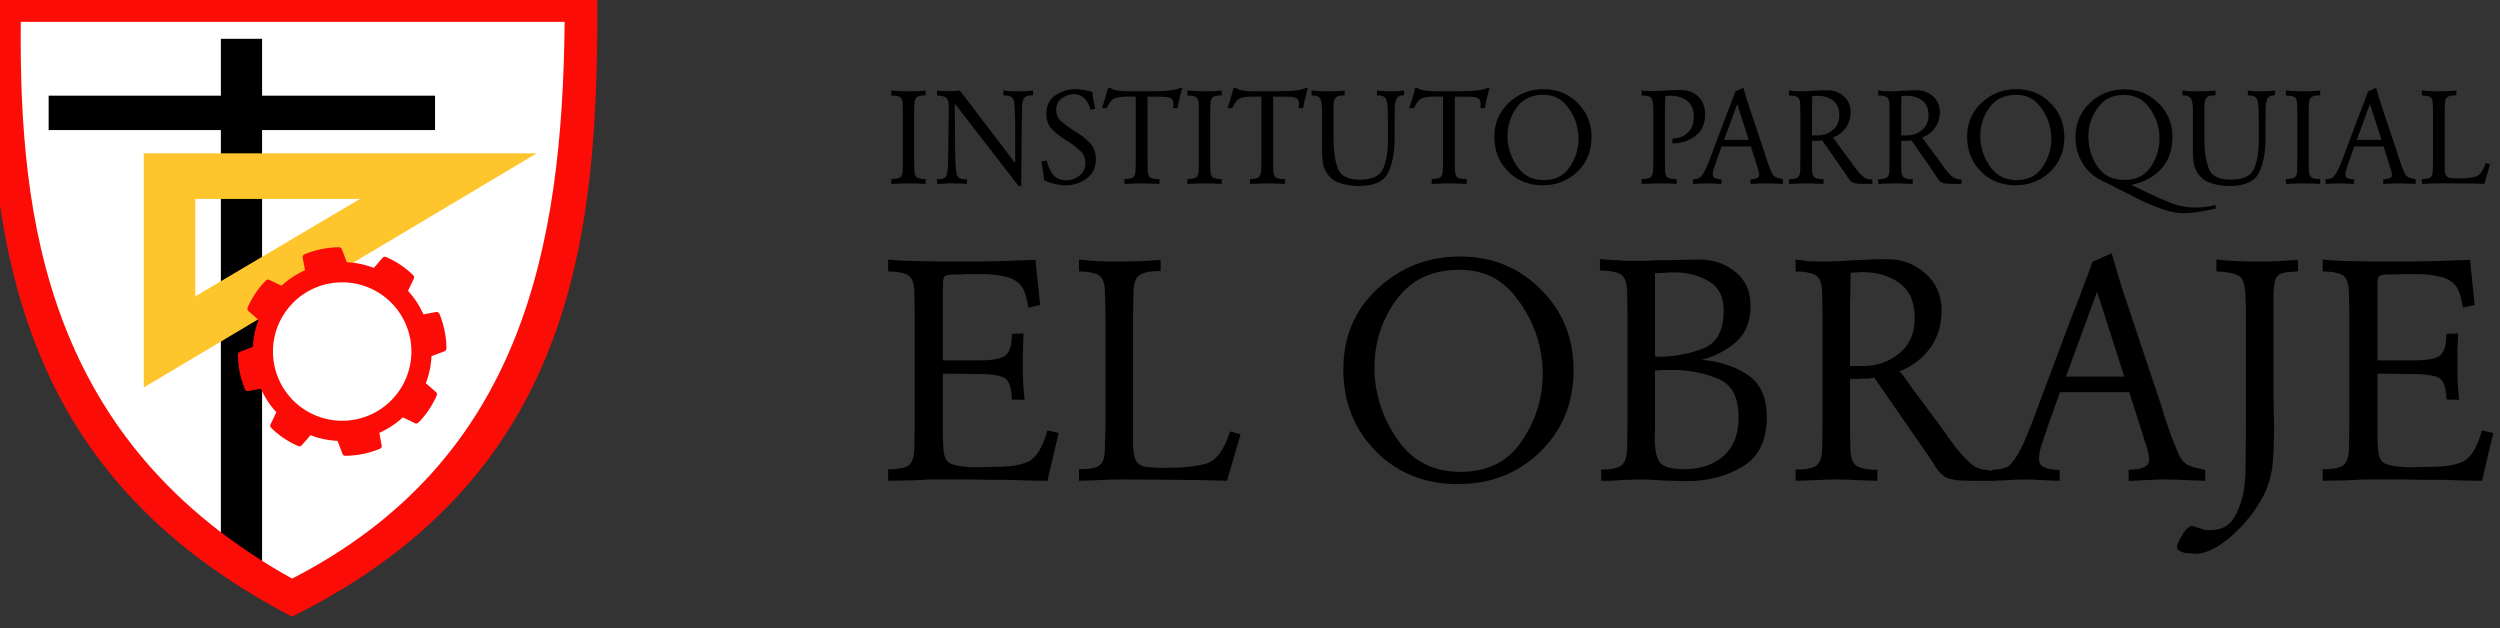<?xml version="1.0" encoding="UTF-8" standalone="no"?>
<svg
   xmlns:dc="http://purl.org/dc/elements/1.1/"
   xmlns:cc="http://creativecommons.org/ns#"
   xmlns:rdf="http://www.w3.org/1999/02/22-rdf-syntax-ns#"
   xmlns:svg="http://www.w3.org/2000/svg"
   xmlns="http://www.w3.org/2000/svg"
   version="1.1"
   id="svg5669"
   viewBox="0 0 676.621 170.027"
   height="47.985mm"
   width="190.957mm">
  <rect x="0" y="0" width="676.621" height="170.027" fill="#333333" stroke="none"/>
  <defs
     id="defs5671" />
  <g
     transform="translate(-33.558,-388.777)"
     id="layer1">
    <g
       transform="matrix(0.31,0,0,0.31,4408.774,3467.154)"
       id="g7535">
      <g
         transform="matrix(0.605,0,0,0.605,-8741.919,-506.549)"
         id="g7463">
        <path
           style="opacity:1;fill:#ffffff;fill-opacity:1;stroke-width:0.2;stroke-miterlimit:4;stroke-dasharray:none"
           d="m -8857.852,-15554.501 c -1.602,331.21 32.147,636.827 400.634,828.394 379.03,-188.32 403.889,-511.471 402.013,-828.394 z"
           id="path7465" />
        <path
           id="path7467"
           d="m -8560.085,-15520.353 0,82.053 -248.551,0 0,49.632 248.551,0 0,604.859 59.478,35.239 0,-640.098 249.587,0 0,-49.632 -249.587,0 0,-82.053 z"
           style="opacity:1;fill:#000000;fill-opacity:1;stroke:none;stroke-width:15;stroke-linecap:butt;stroke-linejoin:round;stroke-miterlimit:4;stroke-dasharray:none;stroke-dashoffset:0;stroke-opacity:1" />
        <path
           id="path7469"
           d="m -8896.215,-15594.092 c -1.752,362.867 35.222,697.698 438.929,907.575 415.259,-206.321 442.493,-560.36 440.44,-907.575 z m 47.37,49.292 784.871,0 c -3.335,328.786 -62.283,633.036 -393.311,803.427 -354.505,-197.228 -394.002,-517.635 -391.56,-803.427 z"
           style="opacity:1;fill:#fb0c06;fill-opacity:1;stroke-width:0.2;stroke-miterlimit:4;stroke-dasharray:none" />
        <path
           style="opacity:1;fill:#ffc52c;fill-opacity:1;stroke:none;stroke-width:15;stroke-linecap:butt;stroke-linejoin:round;stroke-miterlimit:4;stroke-dasharray:none;stroke-dashoffset:0;stroke-opacity:1"
           d="m -8671.326,-15355.079 0,337.884 566.94,-337.884 z m 74.329,65.806 237.537,0 -237.537,140.54 z"
           id="path7471" />
        <path
           style="color:#000000;font-style:normal;font-variant:normal;font-weight:normal;font-stretch:normal;font-size:medium;line-height:normal;font-family:sans-serif;text-indent:0;text-align:start;text-decoration:none;text-decoration-line:none;text-decoration-style:solid;text-decoration-color:#000000;letter-spacing:normal;word-spacing:normal;text-transform:none;direction:ltr;block-progression:tb;writing-mode:lr-tb;baseline-shift:baseline;text-anchor:start;white-space:normal;clip-rule:nonzero;display:inline;overflow:visible;visibility:visible;opacity:1;isolation:auto;mix-blend-mode:normal;color-interpolation:sRGB;color-interpolation-filters:linearRGB;solid-color:#000000;solid-opacity:1;fill:#fb0c06;fill-opacity:1;fill-rule:nonzero;stroke:none;stroke-width:3.773;stroke-linecap:round;stroke-linejoin:round;stroke-miterlimit:4;stroke-dasharray:none;stroke-dashoffset:0;stroke-opacity:1;color-rendering:auto;image-rendering:auto;shape-rendering:auto;text-rendering:auto;enable-background:accumulate"
           d="m -8389.502,-15219.5 c -16.988,0.09 -33.999,3.56 -49.929,10.072 -1.898,0.777 -2.991,2.777 -2.619,4.794 l 3.381,18.287 c -11.998,5.356 -23.654,12.764 -33.911,22.328 l -17.525,-8.44 c -1.664,-0.801 -3.654,-0.459 -4.955,0.852 -10.703,10.791 -19.874,24.149 -26.395,39.14 -0.754,1.73 -0.3,3.75 1.121,4.991 l 14.597,12.754 c -4.665,12.042 -7.524,25.253 -8.202,38.983 l -18.731,7.08 c -1.691,0.641 -2.807,2.264 -2.798,4.072 0.07,16.352 3.351,33.623 10.072,49.943 0.779,1.894 2.78,2.983 4.794,2.61 l 18.287,-3.381 c 5.356,11.999 12.763,23.654 22.328,33.91 l -8.44,17.525 c -0.801,1.663 -0.461,3.65 0.848,4.951 10.791,10.708 24.155,19.879 39.144,26.4 1.73,0.753 3.749,0.3 4.991,-1.121 l 12.749,-14.601 c 12.043,4.666 25.258,7.531 38.987,8.21 l 7.081,18.727 c 0.64,1.692 2.263,2.807 4.072,2.799 16.35,-0.07 33.619,-3.356 49.938,-10.077 1.892,-0.779 2.981,-2.777 2.61,-4.789 l -3.381,-18.288 c 11.997,-5.355 23.653,-12.764 33.911,-22.327 l 17.53,8.439 c 1.663,0.8 3.65,0.458 4.951,-0.852 10.705,-10.791 19.88,-24.155 26.4,-39.144 0.753,-1.731 0.297,-3.75 -1.125,-4.991 l -14.597,-12.731 c 4.666,-12.056 7.532,-25.272 8.211,-39.001 l 18.727,-7.081 c 1.691,-0.64 2.807,-2.263 2.798,-4.072 -0.072,-16.35 -3.354,-33.623 -10.076,-49.942 -0.78,-1.894 -2.78,-2.983 -4.794,-2.61 l -18.282,3.381 c -5.356,-11.998 -12.764,-23.653 -22.328,-33.911 l 8.44,-17.525 c 0.802,-1.664 0.46,-3.654 -0.852,-4.955 -10.792,-10.707 -24.155,-19.88 -39.144,-26.4 -1.73,-0.75 -3.747,-0.295 -4.987,1.126 l -12.754,14.597 c -12.041,-4.665 -25.255,-7.525 -38.987,-8.202 l -7.081,-18.732 c -0.64,-1.691 -2.263,-2.807 -4.072,-2.798 z m 4.476,50.566 a 99.876,99.876 0 0 1 99.876,99.876 99.876,99.876 0 0 1 -99.876,99.877 99.876,99.876 0 0 1 -99.876,-99.877 99.876,99.876 0 0 1 99.876,-99.876 z"
           id="path7473" />
      </g>
      <g
         transform="matrix(0.966,0,0,0.966,-5616.063,2199.981)"
         id="g7475">
        <g
           style="font-style:normal;font-weight:normal;font-size:24.986px;line-height:125%;font-family:sans-serif;letter-spacing:0px;word-spacing:0px;fill:#000000;fill-opacity:1;stroke:none;stroke-width:1px;stroke-linecap:butt;stroke-linejoin:miter;stroke-opacity:1"
           id="g7477">
          <path
             d="m -7856.582,-12281.548 -10.494,2.399 q 0,0 -0.3,-0.3 0,-0.3 0,-0.6 -0.3,-1.499 -0.6,-2.998 -0.3,-1.799 -0.6,-3.298 -0.899,-4.498 -2.699,-8.396 -1.799,-4.197 -5.097,-6.896 -4.498,-3.898 -11.094,-5.397 -6.296,-1.499 -12.893,-2.099 -3.298,-0.3 -6.596,-0.3 -3.298,0 -6.297,0 -2.699,0 -5.397,0 -2.399,0 -4.797,0 -2.699,0.3 -5.397,0.3 -2.399,0 -5.097,0 -6.297,0 -8.395,1.2 -2.099,1.199 -2.099,7.495 l 0,68.963 31.483,0 q 15.891,0.3 23.387,-3.298 7.496,-3.898 7.496,-20.689 l 10.494,-0.3 q -0.3,7.796 -0.6,15.292 0,7.496 0,15.291 0,3.598 0,7.496 0.3,3.598 0.3,7.196 0.3,3.598 0.6,7.496 0.3,3.598 0.6,7.196 l -11.394,-0.3 q -0.6,-17.39 -7.796,-20.089 -7.196,-2.998 -23.987,-2.998 l -30.583,-0.3 0,41.078 0,11.394 q 0,1.799 0,3.298 0,1.499 0,2.998 0.3,5.697 0.6,11.094 0.6,5.097 2.099,7.496 1.799,2.998 4.797,4.198 3.298,1.199 6.596,1.799 5.397,0.899 10.794,1.199 5.397,0 10.794,0 l 8.695,-0.3 q 22.488,0.3 32.982,-4.797 10.794,-5.397 17.091,-28.185 l 10.194,2.399 -10.194,43.176 q -8.995,0 -18.29,-0.3 -8.995,-0.299 -17.99,-0.599 -8.995,0 -18.29,0 -8.995,-0.3 -17.99,-0.3 l -34.181,0 q -9.295,0.6 -18.59,0.899 -8.995,0 -18.59,0.3 l 0,-10.494 q 11.394,0.3 17.39,-2.699 5.997,-3.298 6.297,-15.891 l 0.3,-20.089 0,-101.644 -0.3,-19.49 q -0.3,-12.893 -6.297,-15.891 -5.997,-2.998 -17.39,-2.998 l 0,-10.794 q 8.395,0.899 16.791,1.199 8.395,0.3 16.791,0.3 8.096,0.3 16.491,0.3 8.395,0 16.791,0 8.395,0 16.491,0 8.395,-0.3 16.791,-0.3 8.096,-0.3 16.191,-0.6 8.395,-0.3 16.791,-0.6 l 4.198,40.778 0,0 z"
             style="font-style:normal;font-variant:normal;font-weight:500;font-stretch:normal;font-size:299.836px;font-family:Garamond-Normal;-inkscape-font-specification:'Garamond-Normal Medium';fill:#000000"
             id="path7479" />
          <path
             d="m -7685.011,-12167.31 9.595,2.698 -12.293,41.977 q -24.287,-0.899 -48.573,-0.899 -24.287,-0.3 -48.873,-0.3 -8.995,0 -17.99,0.6 -8.995,0.299 -18.29,0.599 l 0,-10.494 q 11.394,0.3 17.39,-2.699 5.997,-3.298 5.997,-15.891 l 0.6,-20.089 0,-101.644 -0.6,-19.49 q 0,-12.893 -6.297,-15.891 -5.997,-2.998 -17.091,-2.998 l 0,-10.794 q 4.497,0.599 8.695,0.899 4.497,0.3 8.695,0.6 4.198,0 8.396,0.3 4.497,0 8.995,0 9.595,0 19.189,-0.3 9.895,-0.3 19.789,-1.2 l 0,10.195 -3.898,0 q -11.094,0.3 -15.891,4.198 -4.497,3.598 -4.797,15.291 l -0.3,19.19 0,98.646 0,18.59 q 0,1.499 0,2.998 0,1.199 0.3,2.399 0.3,4.197 1.499,8.095 1.199,3.598 4.498,5.697 2.399,1.499 7.196,2.099 5.097,0.3 10.494,0.6 1.199,0 2.399,0 1.499,0 2.699,0 23.687,0 37.18,-3.898 13.493,-4.198 21.288,-28.784 l 0,-0.3 z"
             style="font-style:normal;font-variant:normal;font-weight:500;font-stretch:normal;font-size:299.836px;font-family:Garamond-Normal;-inkscape-font-specification:'Garamond-Normal Medium';fill:#000000"
             id="path7481" />
          <path
             d="m -7374.446,-12222.78 q 0,44.676 -30.284,74.059 -29.984,29.085 -74.359,29.085 -44.676,0 -74.059,-29.684 -29.384,-29.684 -29.384,-74.06 0,-44.076 30.883,-72.86 31.183,-29.084 74.359,-29.084 43.776,0 73.16,29.684 29.684,29.384 29.684,73.16 l 0,-0.3 z m -27.885,2.998 q 0,-3.598 -0.3,-7.496 -0.3,-4.197 -0.899,-8.095 -4.198,-29.384 -23.387,-53.671 -18.89,-24.286 -50.672,-24.286 -37.18,0 -56.969,26.985 -19.789,26.985 -19.789,61.166 0,2.399 0,5.098 0.3,2.398 0.3,4.797 2.998,31.783 22.488,58.168 19.789,26.386 54.87,26.386 36.28,0 54.87,-26.986 18.89,-27.285 19.489,-59.967 0,-0.599 0,-0.899 0,-0.6 0,-0.9 l 0,-0.3 z"
             style="font-style:normal;font-variant:normal;font-weight:500;font-stretch:normal;font-size:299.836px;font-family:Garamond-Normal;-inkscape-font-specification:'Garamond-Normal Medium';fill:#000000"
             id="path7483" />
          <path
             d="m -7259.478,-12232.075 q 23.987,1.799 41.677,13.193 17.99,11.394 17.99,38.679 0,31.782 -22.188,44.975 -21.888,12.893 -50.073,12.893 -5.397,0 -10.794,-0.3 -5.397,0 -10.494,-0.3 -5.397,-0.299 -10.794,-0.599 -5.397,-0.3 -10.794,-0.3 -4.198,0 -8.695,0.3 -4.198,0 -8.395,0.3 -0.899,0 -1.499,0 -0.6,0 -1.199,0.299 -3.598,0 -7.496,0.3 -3.598,0 -7.196,0 l 0,-10.194 q 11.394,0.3 17.091,-2.999 5.997,-3.298 6.297,-15.891 l 0.3,-19.789 0,-102.544 -0.3,-19.789 q -0.3,-13.193 -6.896,-15.891 -6.296,-2.999 -17.69,-2.999 l 0,-10.494 q 1.799,0.3 3.598,0.6 2.099,0 4.198,0.299 1.799,0 3.598,0.3 2.099,0 4.198,0 3.598,0.3 7.496,0.6 3.898,0 7.796,0 5.397,0 10.794,0 5.697,-0.3 11.394,-0.6 5.697,0 11.094,0 5.697,-0.3 11.094,-0.3 l 15.591,-0.299 q 18.59,0.299 31.783,11.393 13.493,10.794 13.493,30.584 0,20.988 -13.193,32.682 -13.193,11.394 -31.783,16.191 l 0,-0.3 z m -41.377,9.295 0,48.274 q 0,1.499 0,2.998 0,1.199 0,2.698 -0.3,1.5 -0.3,3.299 0,1.799 0,3.598 0,16.491 4.797,22.787 4.797,5.997 21.888,5.997 22.188,0 35.68,-11.993 13.493,-11.994 13.493,-34.781 0,-26.986 -17.69,-34.482 -17.69,-7.795 -38.979,-8.395 -1.799,0 -3.898,0 -1.799,0 -3.598,0 -1.499,0 -2.998,0 -1.499,0 -2.699,0 -1.499,0.3 -2.998,0.3 -1.199,0 -2.699,0 l 0,-0.3 z m 0,-12.293 q 1.499,0.3 2.699,0.3 1.499,0 2.699,0 21.288,-0.6 38.979,-7.796 17.69,-7.496 17.69,-34.181 0,-18.29 -13.193,-26.086 -13.193,-7.796 -28.784,-8.096 -0.6,0 -1.199,0 -0.3,0 -0.6,0 -2.099,0 -4.498,0 -2.399,0 -4.497,0.3 -2.399,0 -4.797,0.3 -2.099,0 -4.497,0 l 0,75.259 0,0 z"
             style="font-style:normal;font-variant:normal;font-weight:500;font-stretch:normal;font-size:299.836px;font-family:Garamond-Normal;-inkscape-font-specification:'Garamond-Normal Medium';fill:#000000"
             id="path7485" />
          <path
             d="m -6995.355,-12131.93 0,9.295 -20.089,0 q -17.091,0 -22.788,-3.298 -5.397,-3.298 -8.695,-8.695 -0.899,-1.499 -1.799,-2.999 -0.899,-1.499 -1.799,-2.998 l -52.172,-75.259 q -2.699,0.6 -5.397,0.9 -2.699,0 -5.397,0 -2.998,0.3 -5.697,0.3 -2.699,0 -5.397,0 l 0,42.876 0.3,19.789 q 0.3,13.493 6.596,16.491 6.596,2.999 17.99,2.999 l -0.3,9.894 q -8.995,-0.3 -18.29,-0.599 -8.995,-0.6 -18.29,-0.6 -9.295,0 -18.59,0.6 -9.295,0.299 -18.59,0.599 l 0,-10.194 q 11.394,0.3 17.39,-2.699 6.296,-3.298 6.596,-16.191 l 0.3,-20.089 0,-101.644 -0.3,-19.49 q -0.3,-12.893 -6.596,-15.891 -5.997,-2.998 -17.39,-2.998 l 0,-10.794 q 5.997,0.899 11.694,1.499 5.997,0.3 11.694,0.3 7.496,0 14.992,-0.3 7.496,-0.3 14.992,-0.9 7.196,-0.3 14.692,-0.599 7.496,-0.3 14.992,-0.3 19.789,0 34.181,12.893 14.692,12.893 14.692,33.282 0,19.789 -10.194,33.881 -9.895,14.092 -27.885,21.288 2.399,2.399 4.497,5.397 2.399,2.999 4.497,6.297 0.6,0.6 0.9,1.499 0.6,0.6 1.199,1.499 l 28.484,38.379 q 2.099,2.999 4.797,6.897 2.699,3.897 5.697,7.795 1.499,1.799 2.998,3.598 1.499,1.799 2.998,3.598 2.998,3.299 5.997,6.297 2.998,2.698 5.397,4.497 3.898,2.099 8.095,2.999 4.498,0.599 8.995,1.199 l 0,-0.3 z m -129.229,-94.448 10.494,0 q 19.489,0.3 33.582,-11.094 14.392,-11.394 14.392,-32.082 0,-21.888 -13.792,-31.783 -13.493,-9.895 -33.582,-9.895 -2.399,0 -5.097,0.3 -2.699,0 -5.397,0.3 0,4.498 -0.3,8.995 0,4.498 0,8.995 0,4.798 -0.3,9.295 0,4.498 0,8.995 l 0,47.974 0,0 z"
             style="font-style:normal;font-variant:normal;font-weight:500;font-stretch:normal;font-size:299.836px;font-family:Garamond-Normal;-inkscape-font-specification:'Garamond-Normal Medium';fill:#000000"
             id="path7487" />
          <path
             d="m -6905.489,-12320.527 17.39,-7.795 q 3.298,11.094 6.296,21.888 3.298,10.794 6.896,21.288 l 32.082,95.948 q 1.199,3.898 2.099,7.496 1.199,3.598 2.399,6.896 2.399,7.196 5.097,14.392 2.699,6.896 5.697,13.792 3.598,7.796 9.295,10.195 5.997,2.398 13.792,3.598 0,0.3 0.3,0.3 0.3,0 0.6,0 l 0,9.894 q -8.695,-0.3 -17.69,-0.599 -8.695,-0.6 -17.39,-0.6 -6.296,0 -12.893,0.3 -6.297,0.3 -12.593,0.599 -2.399,0.3 -4.497,0.3 -2.099,0 -4.198,0 l 0,-10.194 q 0.6,0.3 1.199,0.3 0.9,0 1.499,-0.3 1.199,0 2.399,0 1.199,-0.3 2.399,-0.3 4.198,-0.6 7.496,-2.399 3.598,-1.799 3.598,-6.296 0,-1.2 -0.3,-2.399 0,-1.199 -0.3,-2.698 -0.3,-2.099 -1.199,-4.498 -0.6,-2.399 -1.199,-4.498 -0.6,-1.499 -1.199,-2.698 -0.3,-1.499 -0.6,-2.699 l -13.193,-41.377 -62.666,0 -10.794,30.283 q -0.6,2.099 -1.199,3.898 -0.6,1.5 -1.199,3.299 -2.099,5.696 -3.898,11.693 -1.799,5.697 -1.799,11.394 0,4.497 3.298,6.596 3.598,1.799 7.796,2.399 1.799,0.3 3.298,0.6 1.499,0 2.998,0 0,0 0,0 0.3,0 0.6,0 0.3,0 0.3,0 0.3,0 0.3,0 l 0,9.894 q -7.796,-0.3 -15.891,-0.599 -7.796,-0.6 -15.591,-0.6 -7.496,0 -14.992,0.6 -7.196,0.299 -14.392,0.599 l -0.3,-10.194 q 0.899,0.3 1.499,0.3 0.899,-0.3 1.799,-0.3 2.699,-0.3 5.097,-0.6 2.399,-0.6 4.797,-1.499 2.399,-0.9 4.797,-3.898 2.399,-2.998 5.097,-7.196 2.699,-4.797 5.397,-10.494 2.699,-5.997 5.097,-11.994 3.898,-9.594 6.896,-17.99 3.298,-8.695 4.797,-12.893 l 22.488,-59.967 q 2.699,-7.496 5.697,-14.992 2.998,-7.796 5.997,-15.291 2.699,-7.796 5.697,-15.292 2.998,-7.796 5.697,-15.292 l 0,-0.3 z m 28.784,103.744 -24.587,-76.758 -28.185,76.758 52.771,0 0,0 z"
             style="font-style:normal;font-variant:normal;font-weight:500;font-stretch:normal;font-size:299.836px;font-family:Garamond-Normal;-inkscape-font-specification:'Garamond-Normal Medium';fill:#000000"
             id="path7489" />
          <path
             d="m -6793.462,-12322.625 q 4.797,0.599 9.295,0.899 4.797,0.3 9.595,0.6 4.498,0 8.995,0.3 4.797,0 9.595,0 4.497,0 8.995,0 4.497,-0.3 9.295,-0.3 4.497,-0.3 8.995,-0.6 4.497,-0.3 8.995,-0.6 l 0,10.195 q -0.899,0.3 -1.799,0.3 -0.899,0 -1.799,0.3 -0.899,0 -1.799,0 -0.6,0 -1.199,0 -5.097,0.299 -9.595,2.098 -4.198,1.799 -5.097,8.696 -0.6,4.797 -0.899,9.894 0,4.798 0,9.895 l 0,22.188 0,51.871 q 0,4.498 0,8.696 0.3,4.197 0.3,8.395 0,4.498 0,8.695 0.3,4.198 0.3,8.396 0,17.99 -1.199,33.281 -1.199,14.992 -7.796,29.085 -2.399,4.797 -5.697,9.894 -2.998,5.097 -7.196,10.195 -2.099,2.698 -4.797,5.696 -2.399,2.999 -5.697,5.997 -5.397,5.697 -12.293,10.794 -6.596,5.097 -13.493,8.096 -3.298,1.499 -6.297,2.099 -3.298,0.899 -6.596,0.899 -1.199,0 -3.298,-0.3 -2.099,0 -4.497,-0.3 -3.298,-0.299 -5.997,-1.799 -2.998,-1.199 -2.998,-3.897 0,-1.2 1.199,-3.898 0.899,-2.399 2.699,-5.097 0.899,-1.799 2.099,-3.599 0.899,-1.499 2.099,-2.698 1.199,-1.499 2.699,-2.399 1.199,-0.899 2.099,-1.199 0.3,0 0.6,0 0.3,0 0.6,0.3 0.3,0 0.6,0 0.3,0 0.6,0 3.598,1.499 7.196,2.398 3.298,1.2 7.196,1.2 15.591,0 22.188,-11.694 6.596,-11.394 8.695,-25.186 0.899,-5.997 1.199,-11.394 0.3,-5.697 0.3,-10.494 l 0.3,-36.28 0,-35.081 0,-46.475 q 0,-9.295 0,-18.889 0,-9.595 -0.6,-19.19 -0.899,-13.492 -6.896,-15.891 -5.997,-2.699 -17.69,-3.298 -0.3,0 -0.9,0 -0.3,0 -0.6,0 l 0,-10.794 0,0 z"
             style="font-style:normal;font-variant:normal;font-weight:500;font-stretch:normal;font-size:299.836px;font-family:Garamond-Normal;-inkscape-font-specification:'Garamond-Normal Medium';fill:#000000"
             id="path7491" />
          <path
             d="m -6560.026,-12281.548 -10.494,2.399 q 0,0 -0.3,-0.3 0,-0.3 0,-0.6 -0.3,-1.499 -0.6,-2.998 -0.3,-1.799 -0.6,-3.298 -0.9,-4.498 -2.699,-8.396 -1.799,-4.197 -5.097,-6.896 -4.497,-3.898 -11.094,-5.397 -6.297,-1.499 -12.893,-2.099 -3.298,-0.3 -6.596,-0.3 -3.298,0 -6.296,0 -2.699,0 -5.397,0 -2.399,0 -4.797,0 -2.699,0.3 -5.397,0.3 -2.399,0 -5.097,0 -6.297,0 -8.395,1.2 -2.099,1.199 -2.099,7.495 l 0,68.963 31.483,0 q 15.891,0.3 23.387,-3.298 7.496,-3.898 7.496,-20.689 l 10.494,-0.3 q -0.3,7.796 -0.6,15.292 0,7.496 0,15.291 0,3.598 0,7.496 0.3,3.598 0.3,7.196 0.3,3.598 0.6,7.496 0.3,3.598 0.6,7.196 l -11.394,-0.3 q -0.6,-17.39 -7.796,-20.089 -7.196,-2.998 -23.987,-2.998 l -30.583,-0.3 0,41.078 0,11.394 q 0,1.799 0,3.298 0,1.499 0,2.998 0.3,5.697 0.6,11.094 0.6,5.097 2.099,7.496 1.799,2.998 4.797,4.198 3.298,1.199 6.596,1.799 5.397,0.899 10.794,1.199 5.397,0 10.794,0 l 8.695,-0.3 q 22.488,0.3 32.982,-4.797 10.794,-5.397 17.091,-28.185 l 10.194,2.399 -10.194,43.176 q -8.995,0 -18.29,-0.3 -8.995,-0.299 -17.99,-0.599 -8.995,0 -18.29,0 -8.995,-0.3 -17.99,-0.3 l -34.181,0 q -9.295,0.6 -18.59,0.899 -8.995,0 -18.59,0.3 l 0,-10.494 q 11.394,0.3 17.39,-2.699 5.997,-3.298 6.296,-15.891 l 0.3,-20.089 0,-101.644 -0.3,-19.49 q -0.3,-12.893 -6.296,-15.891 -5.997,-2.998 -17.39,-2.998 l 0,-10.794 q 8.395,0.899 16.791,1.199 8.395,0.3 16.791,0.3 8.096,0.3 16.491,0.3 8.395,0 16.791,0 8.395,0 16.491,0 8.395,-0.3 16.791,-0.3 8.096,-0.3 16.191,-0.6 8.395,-0.3 16.791,-0.6 l 4.198,40.778 0,0 z"
             style="font-style:normal;font-variant:normal;font-weight:500;font-stretch:normal;font-size:299.836px;font-family:Garamond-Normal;-inkscape-font-specification:'Garamond-Normal Medium';fill:#000000"
             id="path7493" />
        </g>
        <g
           style="font-style:normal;font-weight:normal;font-size:126.607px;line-height:125%;font-family:sans-serif;letter-spacing:0px;word-spacing:0px;fill:#000000;fill-opacity:1;stroke:none;stroke-width:1px;stroke-linecap:butt;stroke-linejoin:miter;stroke-opacity:1"
           id="g7495">
          <path
             d="m -7991.04,-12471.006 0,-4.431 q 1.899,0.253 3.798,0.38 2.026,0.127 4.051,0.253 2.026,0.127 3.925,0.127 2.026,0 3.925,0 3.925,0 7.723,-0.127 3.798,-0.253 7.596,-0.506 l 0,4.304 -1.519,0 q -4.558,0.127 -6.583,1.773 -2.026,1.519 -2.152,6.457 l -0.127,8.103 0,42.919 0.127,8.356 q 0.127,5.571 2.785,6.837 2.785,1.266 7.47,1.266 l 0,4.305 q -1.899,0 -3.925,-0.127 -1.899,-0.126 -3.798,-0.253 -1.899,0 -3.925,0 -1.899,-0.127 -3.798,-0.127 -3.925,0 -7.85,0.254 -3.798,0.126 -7.723,0.253 l 0,-4.431 q 4.811,0.126 7.47,-1.14 2.659,-1.266 2.785,-6.71 l 0.127,-8.483 0,-42.919 -0.127,-8.23 q -0.127,-5.444 -2.785,-6.71 -2.659,-1.266 -7.47,-1.266 l 0,-0.127 z"
             style="font-style:normal;font-variant:normal;font-weight:500;font-stretch:normal;font-family:Garamond-Normal;-inkscape-font-specification:'Garamond-Normal Medium'"
             id="path7497" />
          <path
             d="m -7949.751,-12475.437 q 1.393,0.253 2.659,0.38 1.393,0 2.785,0.127 1.393,0 2.659,0.126 1.393,0 2.785,0 1.266,0 2.406,0 1.266,-0.126 2.532,-0.126 1.139,-0.127 2.279,-0.127 1.266,-0.127 2.532,-0.253 l 50.01,65.582 0,-29.373 0,-7.343 -0.506,-13.04 q -0.127,-6.584 -1.772,-8.99 -1.519,-2.405 -8.483,-2.532 l 0,-4.431 q 1.646,0.253 3.292,0.38 1.772,0.127 3.418,0.253 1.646,0.127 3.292,0.127 1.772,0 3.418,0 1.772,0 3.418,0 1.646,-0.127 3.418,-0.127 1.646,-0.126 3.292,-0.253 1.772,-0.127 3.418,-0.253 l 0,4.178 q -0.506,0.126 -1.139,0.126 -0.633,0 -1.139,0 -1.266,0.127 -2.405,0.38 -1.139,0.253 -2.152,0.886 -1.393,1.013 -2.152,2.786 -0.633,1.772 -0.886,3.671 -0.127,1.14 -0.127,2.279 0,1.14 0,2.026 l 0,0.633 -0.253,13.294 -0.506,56.086 -2.279,0 -57.733,-74.571 0.253,37.349 q 0,1.013 0,1.899 0,0.76 0,1.646 0.127,4.938 0.253,10.002 0.127,4.938 0.633,9.875 0.633,5.065 2.912,6.457 2.279,1.266 6.963,1.266 l 0,4.052 q -1.772,0 -3.545,-0.127 -1.772,-0.126 -3.545,-0.253 -1.899,0 -3.672,0 -1.772,-0.127 -3.545,-0.127 -1.646,0 -3.292,0.127 -1.519,0 -3.039,0.127 -0.886,0 -1.646,0.126 -0.76,0 -1.646,0 -0.76,0.127 -1.646,0.127 -0.76,0 -1.519,0 l 0,-4.178 q 7.217,0.126 8.483,-3.292 1.266,-3.545 1.393,-9.369 0,-0.127 0,-0.253 0,-0.253 0,-0.38 l 0.253,-9.116 0.506,-38.108 0,-4.305 q 0,-6.963 -2.152,-8.736 -2.152,-1.772 -8.483,-2.279 l 0,-4.431 0,0 z"
             style="font-style:normal;font-variant:normal;font-weight:500;font-stretch:normal;font-family:Garamond-Normal;-inkscape-font-specification:'Garamond-Normal Medium'"
             id="path7499" />
          <path
             d="m -7806.715,-12458.851 -4.305,0.886 q -1.266,-5.444 -4.938,-9.622 -3.545,-4.178 -9.622,-4.558 -6.204,0 -11.395,3.798 -5.064,3.672 -5.064,10.508 0,5.951 4.178,9.876 4.178,3.925 9.749,7.47 0.886,0.633 1.899,1.266 1.013,0.633 2.152,1.266 6.71,4.178 12.281,9.748 5.571,5.444 5.571,14.94 0,11.395 -8.356,17.472 -8.356,6.077 -18.864,6.077 -5.064,0 -10.002,-1.266 -4.938,-1.14 -9.495,-3.165 -0.38,-4.305 -1.139,-8.483 -0.633,-4.305 -1.393,-8.483 l 4.811,-1.013 q 1.519,7.09 5.444,12.408 3.925,5.191 11.901,5.571 6.71,0 12.154,-4.178 5.444,-4.178 5.444,-11.395 0,-6.837 -4.684,-11.141 -4.558,-4.305 -10.382,-8.103 -0.633,-0.38 -1.266,-0.76 -0.633,-0.38 -1.266,-0.76 -6.583,-4.178 -12.154,-9.495 -5.444,-5.317 -5.444,-14.307 0,-11.268 8.103,-16.712 8.229,-5.57 18.358,-5.57 3.798,0 7.596,0.759 3.798,0.633 7.47,1.773 0.38,3.925 1.013,7.723 0.76,3.798 1.646,7.596 l 0,-0.126 z"
             style="font-style:normal;font-variant:normal;font-weight:500;font-stretch:normal;font-family:Garamond-Normal;-inkscape-font-specification:'Garamond-Normal Medium'"
             id="path7501" />
          <path
             d="m -7795.19,-12477.716 2.026,0 q 1.772,1.266 3.672,1.773 2.026,0.506 4.051,0.759 1.139,0.127 2.279,0.254 1.139,0 2.279,0.126 2.659,0 5.191,0.127 2.659,0 5.191,0 2.532,0 5.064,0 2.659,0 5.317,0 2.406,0 4.684,0 2.405,0 4.811,-0.127 2.279,0 4.558,-0.126 2.405,-0.127 4.811,-0.254 2.912,-0.253 5.571,-0.759 2.785,-0.633 5.444,-1.646 l 2.152,-0.127 q -1.266,4.558 -2.405,9.116 -1.139,4.558 -1.899,9.242 l -4.178,-0.126 q 0.253,-0.887 0.38,-1.773 0.127,-1.013 0.127,-1.899 0,-4.305 -2.785,-5.444 -2.785,-1.14 -6.457,-1.14 l -14.18,-0.126 0,58.112 0.127,8.356 q 0.127,5.951 3.038,7.09 2.912,1.013 7.596,1.013 l 0,4.305 q -3.925,-0.127 -7.976,-0.253 -3.925,-0.254 -7.976,-0.254 -1.899,0 -3.925,0.127 -1.899,0 -3.925,0.127 -1.013,0 -2.026,0.126 -0.886,0 -1.899,0 -1.013,0.127 -2.026,0.127 -0.886,0 -1.899,0 l 0,-4.431 q 4.811,0.126 7.343,-1.14 2.532,-1.393 2.659,-6.71 l 0.253,-8.483 0,-58.112 -8.229,0 q -6.71,0.126 -10.508,1.392 -3.672,1.14 -6.71,7.344 -0.253,0.379 -0.506,0.886 -0.127,0.38 -0.38,0.886 l -4.305,-0.126 q 1.139,-2.912 2.026,-5.951 1.013,-3.039 1.772,-6.077 0.127,-0.38 0.253,-0.76 0.127,-0.38 0.253,-0.759 0.253,-1.14 0.506,-2.279 0.38,-1.14 0.76,-2.279 l 0,-0.127 z"
             style="font-style:normal;font-variant:normal;font-weight:500;font-stretch:normal;font-family:Garamond-Normal;-inkscape-font-specification:'Garamond-Normal Medium'"
             id="path7503" />
          <path
             d="m -7723.485,-12471.006 0,-4.431 q 1.899,0.253 3.798,0.38 2.026,0.127 4.051,0.253 2.026,0.127 3.925,0.127 2.026,0 3.925,0 3.925,0 7.723,-0.127 3.798,-0.253 7.596,-0.506 l 0,4.304 -1.519,0 q -4.558,0.127 -6.583,1.773 -2.026,1.519 -2.152,6.457 l -0.127,8.103 0,42.919 0.127,8.356 q 0.127,5.571 2.785,6.837 2.785,1.266 7.47,1.266 l 0,4.305 q -1.899,0 -3.925,-0.127 -1.899,-0.126 -3.798,-0.253 -1.899,0 -3.925,0 -1.899,-0.127 -3.798,-0.127 -3.925,0 -7.85,0.254 -3.798,0.126 -7.723,0.253 l 0,-4.431 q 4.811,0.126 7.47,-1.14 2.659,-1.266 2.785,-6.71 l 0.127,-8.483 0,-42.919 -0.127,-8.23 q -0.127,-5.444 -2.785,-6.71 -2.659,-1.266 -7.47,-1.266 l 0,-0.127 z"
             style="font-style:normal;font-variant:normal;font-weight:500;font-stretch:normal;font-family:Garamond-Normal;-inkscape-font-specification:'Garamond-Normal Medium'"
             id="path7505" />
          <path
             d="m -7681.689,-12477.716 2.026,0 q 1.772,1.266 3.672,1.773 2.026,0.506 4.051,0.759 1.139,0.127 2.279,0.254 1.139,0 2.279,0.126 2.659,0 5.191,0.127 2.659,0 5.191,0 2.532,0 5.064,0 2.659,0 5.317,0 2.405,0 4.684,0 2.405,0 4.811,-0.127 2.279,0 4.558,-0.126 2.405,-0.127 4.811,-0.254 2.912,-0.253 5.571,-0.759 2.785,-0.633 5.444,-1.646 l 2.152,-0.127 q -1.266,4.558 -2.405,9.116 -1.139,4.558 -1.899,9.242 l -4.178,-0.126 q 0.253,-0.887 0.38,-1.773 0.127,-1.013 0.127,-1.899 0,-4.305 -2.785,-5.444 -2.785,-1.14 -6.457,-1.14 l -14.18,-0.126 0,58.112 0.127,8.356 q 0.127,5.951 3.039,7.09 2.912,1.013 7.596,1.013 l 0,4.305 q -3.925,-0.127 -7.976,-0.253 -3.925,-0.254 -7.976,-0.254 -1.899,0 -3.925,0.127 -1.899,0 -3.925,0.127 -1.013,0 -2.026,0.126 -0.886,0 -1.899,0 -1.013,0.127 -2.026,0.127 -0.886,0 -1.899,0 l 0,-4.431 q 4.811,0.126 7.343,-1.14 2.532,-1.393 2.659,-6.71 l 0.253,-8.483 0,-58.112 -8.229,0 q -6.71,0.126 -10.508,1.392 -3.671,1.14 -6.71,7.344 -0.253,0.379 -0.506,0.886 -0.127,0.38 -0.38,0.886 l -4.305,-0.126 q 1.139,-2.912 2.026,-5.951 1.013,-3.039 1.772,-6.077 0.127,-0.38 0.253,-0.76 0.127,-0.38 0.253,-0.759 0.253,-1.14 0.506,-2.279 0.38,-1.14 0.76,-2.279 l 0,-0.127 z"
             style="font-style:normal;font-variant:normal;font-weight:500;font-stretch:normal;font-family:Garamond-Normal;-inkscape-font-specification:'Garamond-Normal Medium'"
             id="path7507" />
          <path
             d="m -7611.25,-12471.132 0,-4.305 q 1.646,0.253 3.292,0.38 1.772,0.127 3.418,0.253 1.646,0.127 3.292,0.127 1.772,0 3.418,0 4.178,0 8.229,-0.127 4.178,-0.253 8.229,-0.506 l 0,4.178 q -0.253,0.126 -0.506,0.126 -0.127,0 -0.38,0 -0.506,0 -1.013,0.127 -0.38,0 -0.886,0 -1.519,0.127 -2.912,0.506 -1.266,0.38 -2.279,1.393 -1.013,1.14 -1.519,2.785 -0.38,1.646 -0.506,3.545 0,0.507 0,1.14 0,0.506 0,1.013 l 0,3.165 0,27.727 q 0,13.42 3.672,24.182 3.672,10.635 20.13,10.635 16.712,0 21.017,-9.876 4.305,-10.002 4.305,-23.928 l 0,-4.938 0,-13.8 -0.127,-9.496 q 0,-0.253 0,-0.633 0,-0.38 0,-0.759 -0.127,-5.571 -1.393,-9.116 -1.139,-3.672 -8.356,-3.672 l 0,-4.431 q 2.912,0.507 5.951,0.633 3.038,0.127 6.077,0.127 3.165,0 6.204,-0.127 3.165,-0.126 6.33,-0.506 l 0,4.178 q -5.824,0.126 -7.216,3.925 -1.266,3.671 -1.266,8.862 0,1.393 0,2.785 0,1.393 0,2.786 -0.127,1.392 -0.127,2.785 0,1.393 0,2.785 l 0,15.953 q 0,17.725 -5.824,30.006 -5.697,12.154 -26.841,12.154 -1.393,0 -2.785,-0.127 -1.266,0 -2.659,-0.126 -7.217,-0.633 -13.927,-3.419 -6.583,-2.912 -10.255,-9.748 -1.393,-2.533 -2.152,-5.445 -0.633,-3.038 -0.886,-6.203 -0.127,-2.279 -0.253,-4.558 0,-2.279 0,-4.305 l 0,-30.765 0,-3.798 q 0,-5.824 -1.266,-9.622 -1.266,-3.799 -8.229,-3.799 l 0,-0.126 z"
             style="font-style:normal;font-variant:normal;font-weight:500;font-stretch:normal;font-family:Garamond-Normal;-inkscape-font-specification:'Garamond-Normal Medium'"
             id="path7509" />
          <path
             d="m -7517.496,-12477.716 2.026,0 q 1.772,1.266 3.672,1.773 2.026,0.506 4.051,0.759 1.139,0.127 2.279,0.254 1.139,0 2.279,0.126 2.659,0 5.191,0.127 2.659,0 5.191,0 2.532,0 5.064,0 2.659,0 5.317,0 2.405,0 4.684,0 2.406,0 4.811,-0.127 2.279,0 4.558,-0.126 2.406,-0.127 4.811,-0.254 2.912,-0.253 5.571,-0.759 2.785,-0.633 5.444,-1.646 l 2.152,-0.127 q -1.266,4.558 -2.406,9.116 -1.139,4.558 -1.899,9.242 l -4.178,-0.126 q 0.253,-0.887 0.38,-1.773 0.127,-1.013 0.127,-1.899 0,-4.305 -2.785,-5.444 -2.785,-1.14 -6.457,-1.14 l -14.18,-0.126 0,58.112 0.127,8.356 q 0.127,5.951 3.039,7.09 2.912,1.013 7.596,1.013 l 0,4.305 q -3.925,-0.127 -7.976,-0.253 -3.925,-0.254 -7.976,-0.254 -1.899,0 -3.925,0.127 -1.899,0 -3.925,0.127 -1.013,0 -2.026,0.126 -0.886,0 -1.899,0 -1.013,0.127 -2.026,0.127 -0.886,0 -1.899,0 l 0,-4.431 q 4.811,0.126 7.343,-1.14 2.532,-1.393 2.659,-6.71 l 0.253,-8.483 0,-58.112 -8.229,0 q -6.71,0.126 -10.508,1.392 -3.672,1.14 -6.71,7.344 -0.253,0.379 -0.506,0.886 -0.127,0.38 -0.38,0.886 l -4.305,-0.126 q 1.139,-2.912 2.026,-5.951 1.013,-3.039 1.772,-6.077 0.127,-0.38 0.253,-0.76 0.127,-0.38 0.253,-0.759 0.253,-1.14 0.506,-2.279 0.38,-1.14 0.76,-2.279 l 0,-0.127 z"
             style="font-style:normal;font-variant:normal;font-weight:500;font-stretch:normal;font-family:Garamond-Normal;-inkscape-font-specification:'Garamond-Normal Medium'"
             id="path7511" />
          <path
             d="m -7358.179,-12433.277 q 0,18.865 -12.787,31.272 -12.661,12.281 -31.398,12.281 -18.864,0 -31.272,-12.534 -12.408,-12.534 -12.408,-31.272 0,-18.611 13.04,-30.765 13.167,-12.281 31.398,-12.281 18.485,0 30.892,12.534 12.534,12.407 12.534,30.892 l 0,-0.127 z m -11.774,1.266 q 0,-1.519 -0.127,-3.165 -0.127,-1.772 -0.38,-3.418 -1.772,-12.408 -9.875,-22.663 -7.976,-10.255 -21.397,-10.255 -15.699,0 -24.055,11.395 -8.356,11.394 -8.356,25.827 0,1.013 0,2.153 0.127,1.012 0.127,2.025 1.266,13.421 9.495,24.562 8.356,11.141 23.169,11.141 15.319,0 23.169,-11.394 7.976,-11.521 8.229,-25.322 0,-0.253 0,-0.379 0,-0.254 0,-0.38 l 0,-0.127 z"
             style="font-style:normal;font-variant:normal;font-weight:500;font-stretch:normal;font-family:Garamond-Normal;-inkscape-font-specification:'Garamond-Normal Medium'"
             id="path7513" />
          <path
             d="m -7285.028,-12427.706 0,-4.178 q 8.736,-0.38 13.927,-5.571 5.317,-5.191 5.317,-14.053 0,-10.002 -6.077,-14.56 -5.95,-4.558 -15.193,-4.558 -1.139,0 -2.279,0 -1.139,0 -2.152,0.127 -0.127,2.025 -0.253,4.051 0,2.026 0,4.052 -0.127,2.025 -0.127,4.051 0,2.026 0,4.051 l 0,42.54 0.127,8.356 q 0.127,5.824 2.912,6.964 2.785,1.139 7.596,1.139 l 0,4.305 q -1.899,0 -3.798,-0.127 -1.899,-0.126 -3.798,-0.253 -2.026,0 -3.925,0 -1.899,-0.127 -3.798,-0.127 -4.051,0 -8.229,0.254 -4.051,0.126 -8.103,0.253 l 0,-4.431 q 4.811,0.126 7.47,-1.14 2.659,-1.266 2.785,-6.71 l 0.253,-8.483 0,-42.919 q 0,-1.013 0,-2.026 0,-1.14 -0.127,-2.152 0,-5.951 -1.266,-8.989 -1.266,-3.039 -9.116,-3.039 l 0,-4.558 q 1.266,0.253 2.532,0.38 1.393,0 2.659,0 1.266,0.127 2.532,0.127 1.393,0 2.659,0 2.659,0 5.191,-0.127 2.659,-0.127 5.191,-0.253 2.532,-0.127 5.064,-0.253 2.659,-0.127 5.317,-0.127 l 4.305,-0.127 q 10.129,0.127 15.953,6.204 5.95,5.951 5.95,16.079 0,12.661 -8.989,19.371 -8.863,6.583 -20.51,6.583 l 0,-0.126 z"
             style="font-style:normal;font-variant:normal;font-weight:500;font-stretch:normal;font-family:Garamond-Normal;-inkscape-font-specification:'Garamond-Normal Medium'"
             id="path7515" />
          <path
             d="m -7228.286,-12474.551 7.343,-3.291 q 1.393,4.684 2.659,9.242 1.393,4.558 2.912,8.989 l 13.547,40.514 q 0.506,1.646 0.886,3.165 0.506,1.52 1.013,2.912 1.013,3.039 2.152,6.077 1.139,2.912 2.405,5.824 1.519,3.292 3.925,4.305 2.532,1.013 5.824,1.519 0,0.127 0.127,0.127 0.127,0 0.253,0 l 0,4.178 q -3.672,-0.127 -7.47,-0.253 -3.672,-0.254 -7.343,-0.254 -2.659,0 -5.444,0.127 -2.659,0.127 -5.317,0.253 -1.013,0.127 -1.899,0.127 -0.886,0 -1.772,0 l 0,-4.305 q 0.253,0.127 0.506,0.127 0.38,0 0.633,-0.127 0.506,0 1.013,0 0.506,-0.126 1.013,-0.126 1.772,-0.254 3.165,-1.013 1.519,-0.76 1.519,-2.659 0,-0.506 -0.127,-1.013 0,-0.506 -0.127,-1.139 -0.127,-0.887 -0.506,-1.899 -0.253,-1.013 -0.506,-1.9 -0.253,-0.633 -0.506,-1.139 -0.127,-0.633 -0.253,-1.139 l -5.571,-17.472 -26.461,0 -4.558,12.787 q -0.253,0.886 -0.506,1.646 -0.253,0.633 -0.506,1.393 -0.886,2.405 -1.646,4.937 -0.76,2.406 -0.76,4.811 0,1.899 1.393,2.786 1.519,0.759 3.292,1.013 0.76,0.126 1.393,0.253 0.633,0 1.266,0 0,0 0,0 0.127,0 0.253,0 0.127,0 0.127,0 0.127,0 0.127,0 l 0,4.178 q -3.292,-0.127 -6.71,-0.253 -3.292,-0.254 -6.583,-0.254 -3.165,0 -6.33,0.254 -3.039,0.126 -6.077,0.253 l -0.127,-4.305 q 0.38,0.127 0.633,0.127 0.38,-0.127 0.76,-0.127 1.139,-0.126 2.152,-0.253 1.013,-0.253 2.026,-0.633 1.013,-0.38 2.026,-1.646 1.013,-1.266 2.152,-3.039 1.139,-2.025 2.279,-4.431 1.139,-2.532 2.152,-5.064 1.646,-4.051 2.912,-7.596 1.393,-3.672 2.026,-5.445 l 9.495,-25.321 q 1.139,-3.165 2.406,-6.33 1.266,-3.292 2.532,-6.457 1.139,-3.292 2.405,-6.457 1.266,-3.292 2.406,-6.457 l 0,-0.127 z m 12.154,43.806 -10.382,-32.411 -11.901,32.411 22.283,0 0,0 z"
             style="font-style:normal;font-variant:normal;font-weight:500;font-stretch:normal;font-family:Garamond-Normal;-inkscape-font-specification:'Garamond-Normal Medium'"
             id="path7517" />
          <path
             d="m -7104.388,-12394.915 0,3.925 -8.483,0 q -7.217,0 -9.622,-1.393 -2.279,-1.393 -3.672,-3.672 -0.38,-0.633 -0.76,-1.266 -0.38,-0.633 -0.76,-1.266 l -22.03,-31.778 q -1.139,0.253 -2.279,0.38 -1.139,0 -2.279,0 -1.266,0.127 -2.405,0.127 -1.139,0 -2.279,0 l 0,18.104 0.127,8.356 q 0.127,5.698 2.785,6.964 2.785,1.266 7.596,1.266 l -0.127,4.178 q -3.798,-0.127 -7.723,-0.253 -3.798,-0.254 -7.723,-0.254 -3.925,0 -7.85,0.254 -3.925,0.126 -7.85,0.253 l 0,-4.305 q 4.811,0.127 7.343,-1.139 2.659,-1.393 2.785,-6.837 l 0.127,-8.483 0,-42.919 -0.127,-8.23 q -0.127,-5.444 -2.785,-6.71 -2.532,-1.266 -7.343,-1.266 l 0,-4.558 q 2.532,0.38 4.938,0.633 2.532,0.127 4.938,0.127 3.165,0 6.33,-0.127 3.165,-0.126 6.33,-0.38 3.039,-0.126 6.204,-0.253 3.165,-0.126 6.33,-0.126 8.356,0 14.433,5.444 6.204,5.444 6.204,14.053 0,8.356 -4.305,14.306 -4.178,5.951 -11.774,8.99 1.013,1.012 1.899,2.278 1.013,1.267 1.899,2.659 0.253,0.253 0.38,0.633 0.253,0.253 0.506,0.633 l 12.028,16.206 q 0.886,1.266 2.026,2.912 1.139,1.646 2.406,3.292 0.633,0.759 1.266,1.519 0.633,0.76 1.266,1.519 1.266,1.393 2.532,2.659 1.266,1.139 2.279,1.899 1.646,0.886 3.418,1.266 1.899,0.253 3.798,0.507 l 0,-0.127 z m -54.567,-39.881 4.431,0 q 8.229,0.126 14.18,-4.685 6.077,-4.811 6.077,-13.547 0,-9.242 -5.824,-13.42 -5.697,-4.178 -14.18,-4.178 -1.013,0 -2.152,0.127 -1.139,0 -2.279,0.126 0,1.899 -0.127,3.799 0,1.899 0,3.798 0,2.025 -0.127,3.925 0,1.899 0,3.798 l 0,20.257 0,0 z"
             style="font-style:normal;font-variant:normal;font-weight:500;font-stretch:normal;font-family:Garamond-Normal;-inkscape-font-specification:'Garamond-Normal Medium'"
             id="path7519" />
          <path
             d="m -7023.775,-12394.915 0,3.925 -8.483,0 q -7.216,0 -9.622,-1.393 -2.279,-1.393 -3.672,-3.672 -0.38,-0.633 -0.76,-1.266 -0.38,-0.633 -0.76,-1.266 l -22.03,-31.778 q -1.139,0.253 -2.279,0.38 -1.139,0 -2.279,0 -1.266,0.127 -2.406,0.127 -1.139,0 -2.279,0 l 0,18.104 0.127,8.356 q 0.127,5.698 2.785,6.964 2.785,1.266 7.596,1.266 l -0.127,4.178 q -3.798,-0.127 -7.723,-0.253 -3.798,-0.254 -7.723,-0.254 -3.925,0 -7.85,0.254 -3.925,0.126 -7.85,0.253 l 0,-4.305 q 4.811,0.127 7.343,-1.139 2.659,-1.393 2.785,-6.837 l 0.127,-8.483 0,-42.919 -0.127,-8.23 q -0.127,-5.444 -2.785,-6.71 -2.532,-1.266 -7.343,-1.266 l 0,-4.558 q 2.532,0.38 4.938,0.633 2.532,0.127 4.938,0.127 3.165,0 6.33,-0.127 3.165,-0.126 6.33,-0.38 3.039,-0.126 6.204,-0.253 3.165,-0.126 6.33,-0.126 8.356,0 14.433,5.444 6.204,5.444 6.204,14.053 0,8.356 -4.305,14.306 -4.178,5.951 -11.774,8.99 1.013,1.012 1.899,2.278 1.013,1.267 1.899,2.659 0.253,0.253 0.38,0.633 0.253,0.253 0.506,0.633 l 12.028,16.206 q 0.886,1.266 2.026,2.912 1.139,1.646 2.405,3.292 0.633,0.759 1.266,1.519 0.633,0.76 1.266,1.519 1.266,1.393 2.532,2.659 1.266,1.139 2.279,1.899 1.646,0.886 3.418,1.266 1.899,0.253 3.798,0.507 l 0,-0.127 z m -54.568,-39.881 4.431,0 q 8.229,0.126 14.18,-4.685 6.077,-4.811 6.077,-13.547 0,-9.242 -5.824,-13.42 -5.697,-4.178 -14.18,-4.178 -1.013,0 -2.152,0.127 -1.139,0 -2.279,0.126 0,1.899 -0.127,3.799 0,1.899 0,3.798 0,2.025 -0.127,3.925 0,1.899 0,3.798 l 0,20.257 0,0 z"
             style="font-style:normal;font-variant:normal;font-weight:500;font-stretch:normal;font-family:Garamond-Normal;-inkscape-font-specification:'Garamond-Normal Medium'"
             id="path7521" />
          <path
             d="m -6930.882,-12433.277 q 0,18.865 -12.787,31.272 -12.661,12.281 -31.398,12.281 -18.864,0 -31.272,-12.534 -12.407,-12.534 -12.407,-31.272 0,-18.611 13.04,-30.765 13.167,-12.281 31.398,-12.281 18.485,0 30.892,12.534 12.534,12.407 12.534,30.892 l 0,-0.127 z m -11.774,1.266 q 0,-1.519 -0.127,-3.165 -0.127,-1.772 -0.38,-3.418 -1.772,-12.408 -9.875,-22.663 -7.976,-10.255 -21.396,-10.255 -15.699,0 -24.055,11.395 -8.356,11.394 -8.356,25.827 0,1.013 0,2.153 0.127,1.012 0.127,2.025 1.266,13.421 9.495,24.562 8.356,11.141 23.169,11.141 15.319,0 23.169,-11.394 7.976,-11.521 8.229,-25.322 0,-0.253 0,-0.379 0,-0.254 0,-0.38 l 0,-0.127 z"
             style="font-style:normal;font-variant:normal;font-weight:500;font-stretch:normal;font-family:Garamond-Normal;-inkscape-font-specification:'Garamond-Normal Medium'"
             id="path7523" />
          <path
             d="m -6870.435,-12390.104 15.573,7.47 q 0.127,0.126 0.253,0.126 0.253,0.127 0.506,0.254 9.622,4.684 19.877,8.609 10.382,4.051 21.27,4.051 4.811,0 9.369,-0.506 4.684,-0.507 9.242,-1.773 l 0.38,3.166 q -0.38,0.126 -0.886,0.126 -0.38,0.127 -0.76,0.253 -1.393,0.254 -2.912,0.507 -1.393,0.38 -2.785,0.633 -5.571,1.139 -11.141,1.899 -5.571,0.76 -11.268,0.76 -7.47,0 -16.459,-2.912 -8.863,-2.912 -18.105,-7.09 -3.545,-1.646 -7.09,-3.419 -3.545,-1.772 -6.963,-3.545 -6.71,-3.418 -12.914,-6.583 -6.077,-3.165 -11.268,-5.571 -11.648,-5.571 -17.978,-16.079 -6.33,-10.635 -6.33,-23.422 0,-18.611 12.914,-30.892 13.04,-12.408 31.398,-12.408 17.978,0 30.639,12.408 12.661,12.407 12.661,30.512 0,17.978 -10.129,28.993 -10.002,10.888 -27.094,14.433 l 0,0 z m 25.575,-42.033 q 0,-0.76 -0.127,-1.646 0,-1.013 0,-1.899 -1.013,-13.421 -9.369,-24.562 -8.229,-11.141 -23.042,-11.141 -14.94,0 -23.169,11.394 -8.229,11.268 -8.609,24.815 0,0.38 0,0.633 0,0.253 0,0.506 0,14.94 8.103,27.221 8.103,12.281 24.688,12.281 15.319,0 23.296,-11.395 7.976,-11.521 8.229,-25.321 0,-0.253 0,-0.38 0,-0.253 0,-0.38 l 0,-0.126 z"
             style="font-style:normal;font-variant:normal;font-weight:500;font-stretch:normal;font-family:Garamond-Normal;-inkscape-font-specification:'Garamond-Normal Medium'"
             id="path7525" />
          <path
             d="m -6824.162,-12471.132 0,-4.305 q 1.646,0.253 3.292,0.38 1.772,0.127 3.418,0.253 1.646,0.127 3.292,0.127 1.772,0 3.418,0 4.178,0 8.229,-0.127 4.178,-0.253 8.229,-0.506 l 0,4.178 q -0.253,0.126 -0.506,0.126 -0.127,0 -0.38,0 -0.506,0 -1.013,0.127 -0.38,0 -0.886,0 -1.519,0.127 -2.912,0.506 -1.266,0.38 -2.279,1.393 -1.013,1.14 -1.519,2.785 -0.38,1.646 -0.506,3.545 0,0.507 0,1.14 0,0.506 0,1.013 l 0,3.165 0,27.727 q 0,13.42 3.672,24.182 3.671,10.635 20.13,10.635 16.712,0 21.017,-9.876 4.305,-10.002 4.305,-23.928 l 0,-4.938 0,-13.8 -0.127,-9.496 q 0,-0.253 0,-0.633 0,-0.38 0,-0.759 -0.127,-5.571 -1.393,-9.116 -1.139,-3.672 -8.356,-3.672 l 0,-4.431 q 2.912,0.507 5.95,0.633 3.039,0.127 6.077,0.127 3.165,0 6.204,-0.127 3.165,-0.126 6.33,-0.506 l 0,4.178 q -5.824,0.126 -7.217,3.925 -1.266,3.671 -1.266,8.862 0,1.393 0,2.785 0,1.393 0,2.786 -0.127,1.392 -0.127,2.785 0,1.393 0,2.785 l 0,15.953 q 0,17.725 -5.824,30.006 -5.697,12.154 -26.841,12.154 -1.393,0 -2.785,-0.127 -1.266,0 -2.659,-0.126 -7.217,-0.633 -13.927,-3.419 -6.583,-2.912 -10.255,-9.748 -1.393,-2.533 -2.152,-5.445 -0.633,-3.038 -0.886,-6.203 -0.127,-2.279 -0.253,-4.558 0,-2.279 0,-4.305 l 0,-30.765 0,-3.798 q 0,-5.824 -1.266,-9.622 -1.266,-3.799 -8.229,-3.799 l 0,-0.126 z"
             style="font-style:normal;font-variant:normal;font-weight:500;font-stretch:normal;font-family:Garamond-Normal;-inkscape-font-specification:'Garamond-Normal Medium'"
             id="path7527" />
          <path
             d="m -6730.661,-12471.006 0,-4.431 q 1.899,0.253 3.798,0.38 2.026,0.127 4.051,0.253 2.026,0.127 3.925,0.127 2.026,0 3.925,0 3.925,0 7.723,-0.127 3.798,-0.253 7.596,-0.506 l 0,4.304 -1.519,0 q -4.558,0.127 -6.583,1.773 -2.026,1.519 -2.152,6.457 l -0.127,8.103 0,42.919 0.127,8.356 q 0.127,5.571 2.785,6.837 2.785,1.266 7.47,1.266 l 0,4.305 q -1.899,0 -3.925,-0.127 -1.899,-0.126 -3.798,-0.253 -1.899,0 -3.925,0 -1.899,-0.127 -3.798,-0.127 -3.925,0 -7.85,0.254 -3.798,0.126 -7.723,0.253 l 0,-4.431 q 4.811,0.126 7.47,-1.14 2.659,-1.266 2.785,-6.71 l 0.127,-8.483 0,-42.919 -0.127,-8.23 q -0.127,-5.444 -2.785,-6.71 -2.659,-1.266 -7.47,-1.266 l 0,-0.127 z"
             style="font-style:normal;font-variant:normal;font-weight:500;font-stretch:normal;font-family:Garamond-Normal;-inkscape-font-specification:'Garamond-Normal Medium'"
             id="path7529" />
          <path
             d="m -6656.454,-12474.551 7.343,-3.291 q 1.393,4.684 2.659,9.242 1.393,4.558 2.912,8.989 l 13.547,40.514 q 0.506,1.646 0.886,3.165 0.506,1.52 1.013,2.912 1.013,3.039 2.152,6.077 1.139,2.912 2.405,5.824 1.519,3.292 3.925,4.305 2.532,1.013 5.824,1.519 0,0.127 0.127,0.127 0.127,0 0.253,0 l 0,4.178 q -3.672,-0.127 -7.47,-0.253 -3.672,-0.254 -7.343,-0.254 -2.659,0 -5.444,0.127 -2.659,0.127 -5.317,0.253 -1.013,0.127 -1.899,0.127 -0.886,0 -1.772,0 l 0,-4.305 q 0.253,0.127 0.506,0.127 0.38,0 0.633,-0.127 0.506,0 1.013,0 0.506,-0.126 1.013,-0.126 1.772,-0.254 3.165,-1.013 1.519,-0.76 1.519,-2.659 0,-0.506 -0.127,-1.013 0,-0.506 -0.127,-1.139 -0.127,-0.887 -0.506,-1.899 -0.253,-1.013 -0.506,-1.9 -0.253,-0.633 -0.506,-1.139 -0.127,-0.633 -0.253,-1.139 l -5.571,-17.472 -26.461,0 -4.558,12.787 q -0.253,0.886 -0.506,1.646 -0.253,0.633 -0.506,1.393 -0.886,2.405 -1.646,4.937 -0.76,2.406 -0.76,4.811 0,1.899 1.393,2.786 1.519,0.759 3.292,1.013 0.76,0.126 1.393,0.253 0.633,0 1.266,0 0,0 0,0 0.127,0 0.253,0 0.127,0 0.127,0 0.127,0 0.127,0 l 0,4.178 q -3.292,-0.127 -6.71,-0.253 -3.292,-0.254 -6.584,-0.254 -3.165,0 -6.33,0.254 -3.038,0.126 -6.077,0.253 l -0.127,-4.305 q 0.38,0.127 0.633,0.127 0.38,-0.127 0.76,-0.127 1.139,-0.126 2.152,-0.253 1.013,-0.253 2.026,-0.633 1.013,-0.38 2.026,-1.646 1.013,-1.266 2.152,-3.039 1.139,-2.025 2.279,-4.431 1.139,-2.532 2.152,-5.064 1.646,-4.051 2.912,-7.596 1.393,-3.672 2.026,-5.445 l 9.495,-25.321 q 1.139,-3.165 2.405,-6.33 1.266,-3.292 2.532,-6.457 1.139,-3.292 2.405,-6.457 1.266,-3.292 2.405,-6.457 l 0,-0.127 z m 12.154,43.806 -10.382,-32.411 -11.901,32.411 22.283,0 0,0 z"
             style="font-style:normal;font-variant:normal;font-weight:500;font-stretch:normal;font-family:Garamond-Normal;-inkscape-font-specification:'Garamond-Normal Medium'"
             id="path7531" />
          <path
             d="m -6550.152,-12409.855 4.051,1.14 -5.191,17.725 q -10.255,-0.38 -20.51,-0.38 -10.255,-0.127 -20.637,-0.127 -3.798,0 -7.596,0.254 -3.798,0.126 -7.723,0.253 l 0,-4.431 q 4.811,0.126 7.343,-1.14 2.532,-1.393 2.532,-6.71 l 0.253,-8.483 0,-42.919 -0.253,-8.23 q 0,-5.444 -2.659,-6.71 -2.532,-1.266 -7.217,-1.266 l 0,-4.558 q 1.899,0.253 3.672,0.38 1.899,0.127 3.672,0.253 1.772,0 3.545,0.127 1.899,0 3.798,0 4.051,0 8.103,-0.127 4.178,-0.126 8.356,-0.506 l 0,4.304 -1.646,0 q -4.684,0.127 -6.71,1.773 -1.899,1.519 -2.026,6.457 l -0.127,8.103 0,41.653 0,7.85 q 0,0.633 0,1.266 0,0.506 0.127,1.013 0.127,1.772 0.633,3.418 0.506,1.519 1.899,2.406 1.013,0.633 3.038,0.886 2.152,0.126 4.431,0.253 0.506,0 1.013,0 0.633,0 1.139,0 10.002,0 15.699,-1.646 5.697,-1.772 8.989,-12.154 l 0,-0.127 z"
             style="font-style:normal;font-variant:normal;font-weight:500;font-stretch:normal;font-family:Garamond-Normal;-inkscape-font-specification:'Garamond-Normal Medium'"
             id="path7533" />
        </g>
      </g>
    </g>
  </g>
</svg>

